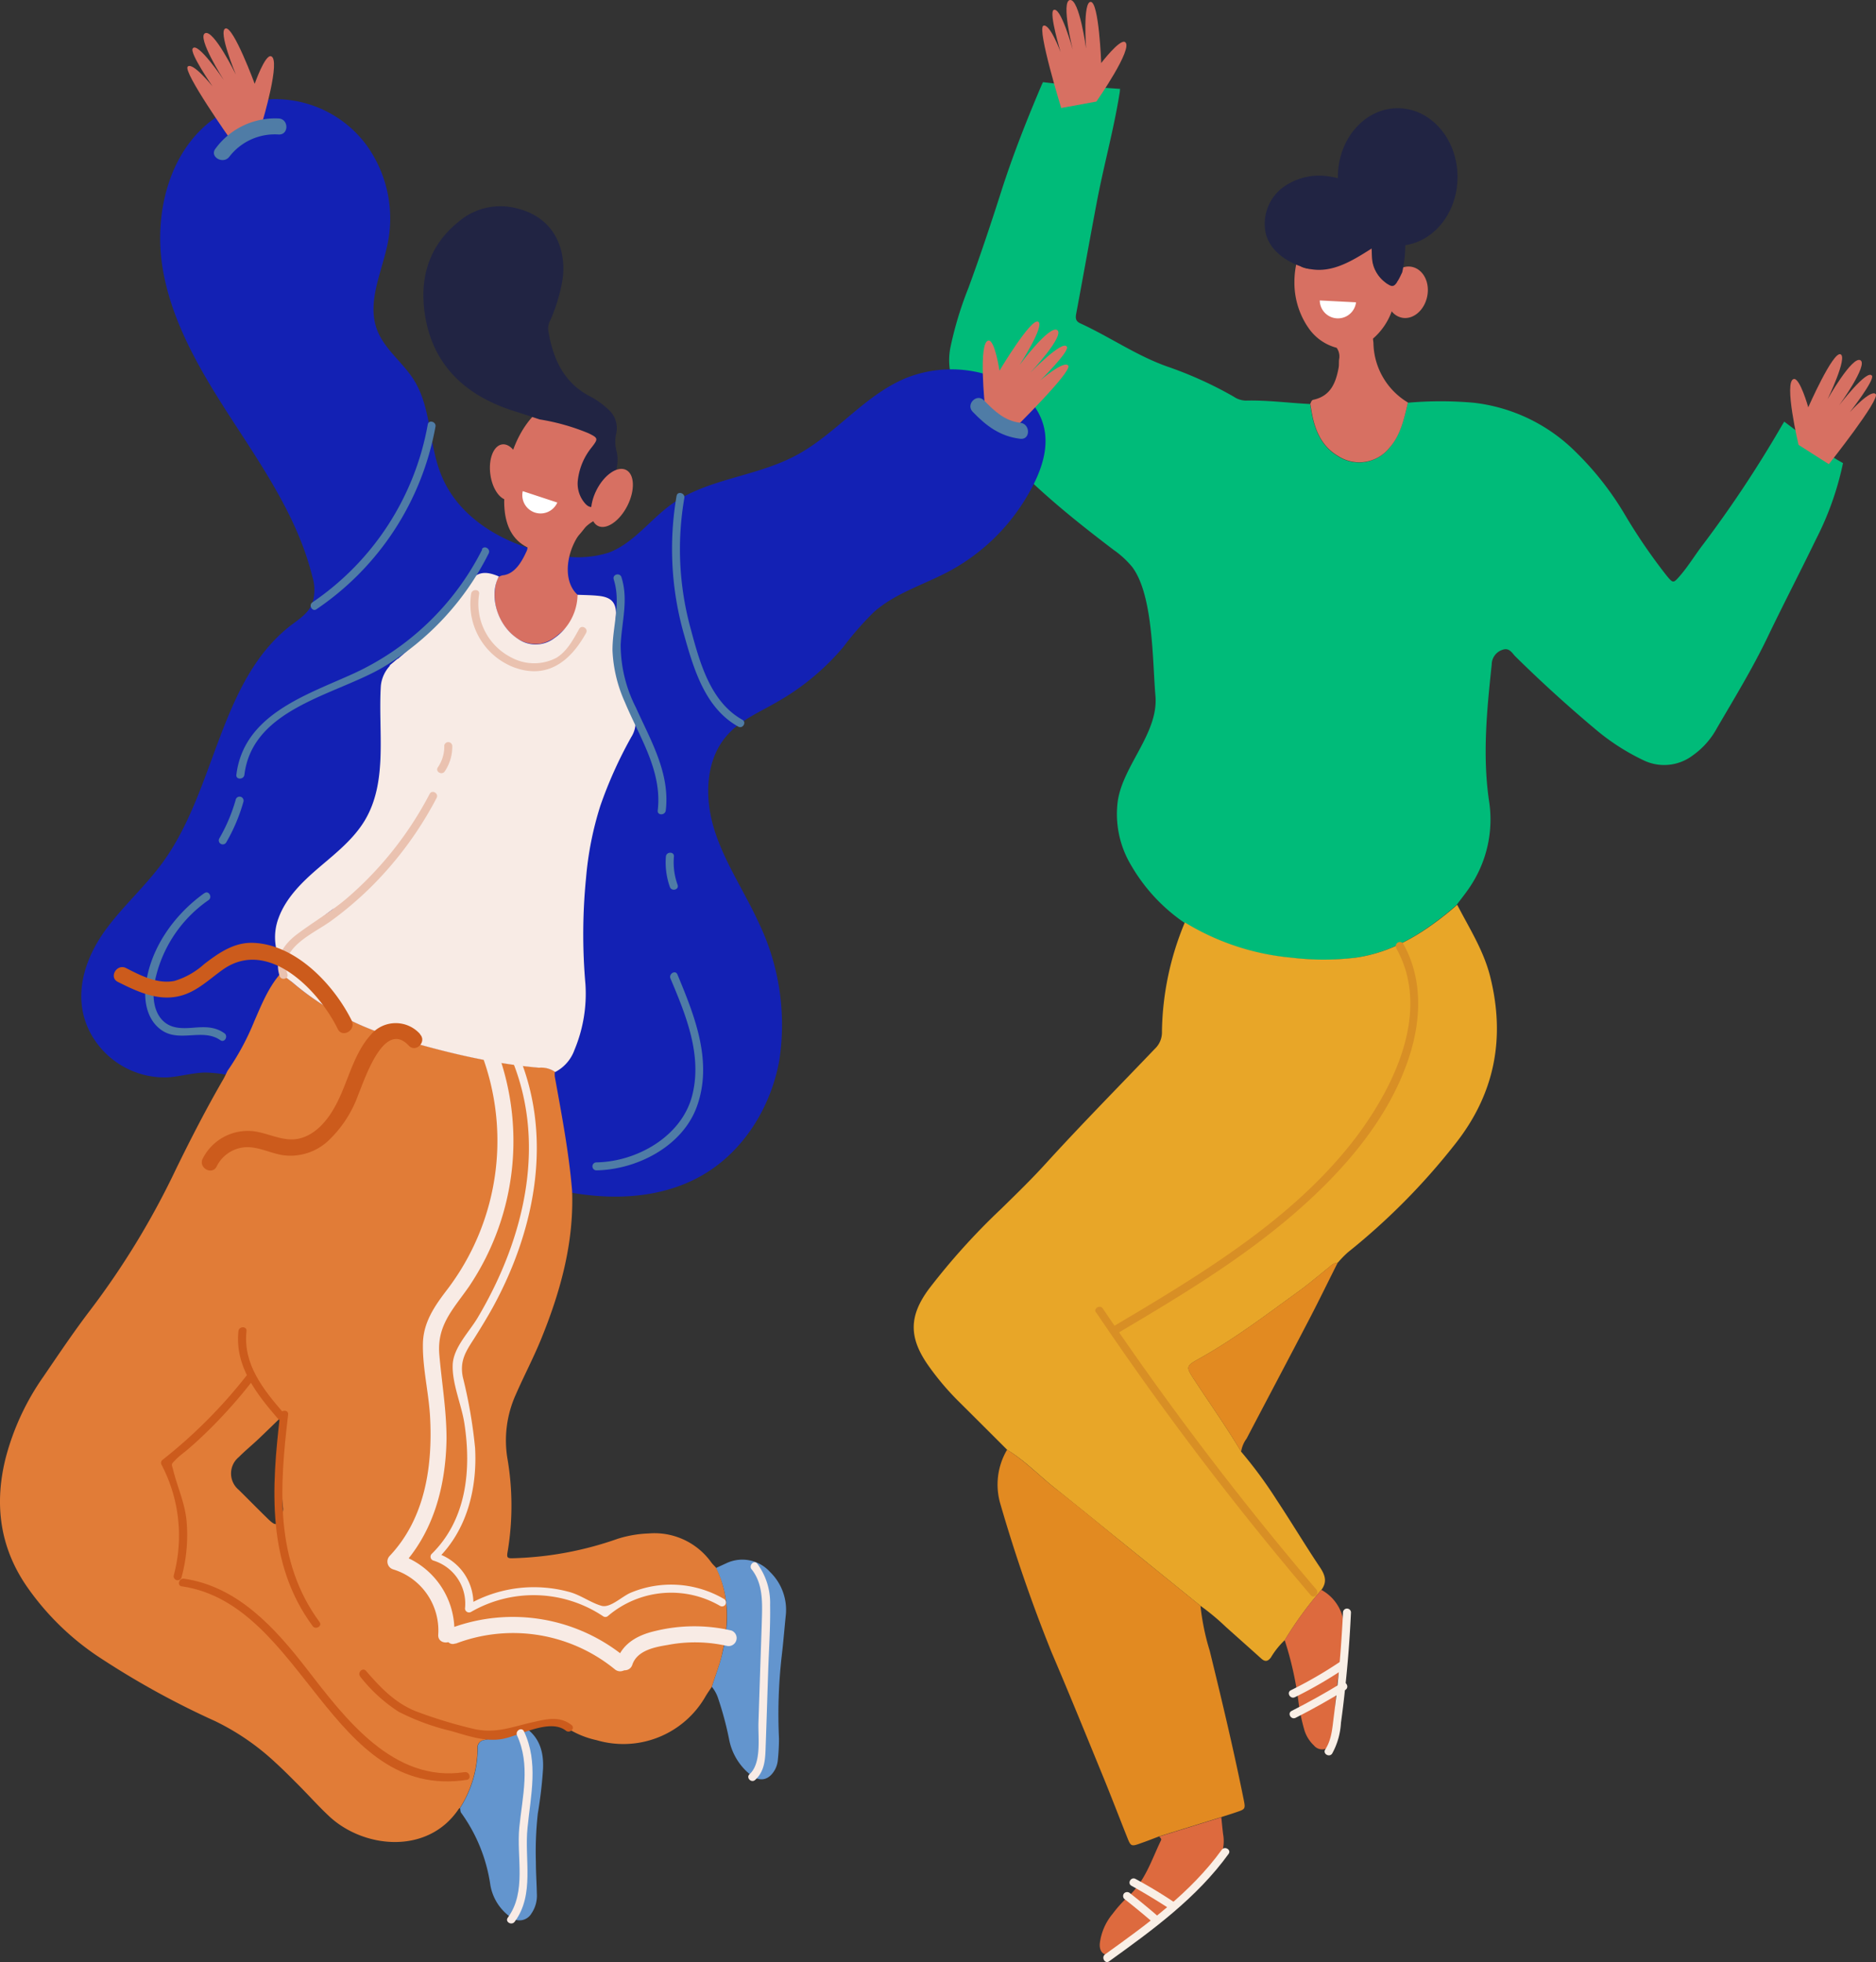 <svg xmlns="http://www.w3.org/2000/svg" width="547.581" height="572.785" viewBox="0 0 547.581 572.785"><rect x="0" y="0" width="547.581" height="572.785" fill="#333333" stroke="none"/><g transform="translate(347.962 -559)"><path d="M127.69,278.181c1.052-3.417,2.4-6.741,3.173-10.252,1.878-8.356,1.972-16.524-1.99-24.41l3.136-1.446a10.891,10.891,0,0,1,12.674,2.591,15.4,15.4,0,0,1,4.563,12.937c-.375,3.755-.695,7.68-1.145,11.491a150.591,150.591,0,0,0-.807,24.166,61.107,61.107,0,0,1-.319,6.14,7.4,7.4,0,0,1-.845,2.948c-1.652,3-4.244,3.755-6.985,1.652a17.35,17.35,0,0,1-6.44-10.628,97.112,97.112,0,0,0-3.192-11.867,10.516,10.516,0,0,0-1.821-3.323Z" transform="translate(-267.879 773.246)" fill="#6395ce"/><path d="M800.393,121.619c-4.525-3.117-8.9-6.422-13.275-9.745l-.62,1a343.489,343.489,0,0,1-23.152,34.963c-2.272,2.948-4.187,6.178-6.628,8.994-1.99,2.291-2.028,2.291-3.943,0a165.2,165.2,0,0,1-11.98-17.462,88.9,88.9,0,0,0-14.684-18.777,50.172,50.172,0,0,0-29.648-14.233,109.807,109.807,0,0,0-19.246,0c-1.126,4.713-2.1,9.388-5.464,13.294A11.266,11.266,0,0,1,656.9,122c-4.45-2.61-6.44-6.741-7.511-11.51-.263-1.239-.45-2.5-.676-3.755-6.272-.3-12.524-1.164-18.777-1a6.592,6.592,0,0,1-3.568-1.183A113.658,113.658,0,0,0,607.1,95.82c-9.013-3.173-16.9-8.712-25.461-12.637-1.333-.6-1.446-1.483-1.2-2.8,2.028-10.834,3.962-21.706,6.009-32.54s5.051-21.5,6.741-32.39a1.824,1.824,0,0,1,.094-.714c-7.511-.526-15.021-1.014-22.532-1.972q-.225.451-.451.958c-4.319,10.158-8.375,20.429-11.736,30.944-3,9.388-6.121,18.777-9.576,28.165a104.356,104.356,0,0,0-5.239,17.293,18.778,18.778,0,0,0,1.164,11.266,61.285,61.285,0,0,0,10.233,15.3c10.947,12.749,22.945,22.532,36.258,32.653a26.87,26.87,0,0,1,5.37,4.938c6.2,8.187,5.915,27.433,6.8,37.666.92,10.815-9.388,20.185-10.985,30.606a29.067,29.067,0,0,0,3.962,18.965,51.541,51.541,0,0,0,15.416,16.6,71.785,71.785,0,0,0,31.132,10.29,78.021,78.021,0,0,0,18.777,0c10.515-1.5,19.209-6.853,27.264-13.444.789-.638,1.558-1.333,2.328-1.99,1.39-1.878,2.854-3.643,4.131-5.633a35.243,35.243,0,0,0,5.3-25.03c-1.878-13.238-.582-26.288.826-39.525a4.544,4.544,0,0,1,3.192-4.319c1.99-.676,2.742.976,3.755,1.99q11.435,11.266,23.64,21.481a64.672,64.672,0,0,0,13.557,8.712,13.838,13.838,0,0,0,14.533-1.333,23.338,23.338,0,0,0,7.079-8c5.107-8.75,10.384-17.387,14.777-26.55,4.6-9.595,9.52-19.04,14.158-28.616a87.948,87.948,0,0,0,7.849-22.175C802.928,123.234,801.632,122.464,800.393,121.619Z" transform="translate(-614.276 570.214)" fill="#00bb79"/><path d="M305.387,100.67a26.626,26.626,0,0,0-10.346-5.915,35.676,35.676,0,0,0-24.616.657c-12.261,5.051-20.655,16.618-32.465,22.776s-25.537,6.609-36.07,14.12c-6.234,4.506-10.966,11.266-18.157,14.045a29.724,29.724,0,0,1-15.3.714C154.4,144.7,140.151,137.041,134.8,123.859c-3.755-8.994-2.873-19.641-8.036-27.865-3.248-5.182-8.675-9.013-10.8-14.759-3-8.13,1.54-16.9,3.192-25.368A36.577,36.577,0,0,0,112.905,27.4,33.16,33.16,0,0,0,87.237,14.015s-7.21-.77-18.27,5.314c-13.707,9.388-18.345,28.3-15.435,44.708s11.942,30.982,21.03,44.952S93.115,137.153,97.1,153.339a13.013,13.013,0,0,1,0,7.886c-1.127,2.8-3.755,4.525-6.215,6.365C69.906,183.8,69.043,215.359,53.458,236.8c-5.051,6.947-11.585,12.731-16.655,19.659-6.178,8.45-9.67,19.3-4.92,29.254a24.6,24.6,0,0,0,21.8,13.876h1.089c3.755-.244,7.4-1.371,11.135-1.427a39.9,39.9,0,0,1,11.06,1.878,418.017,418.017,0,0,1,43.6,13.763c14.815,5.9,29.01,13.5,44.388,17.688s32.69,4.525,46.4-3.586c11.811-7,19.641-19.791,22.063-33.31a68.648,68.648,0,0,0-5.971-40.089c-4.15-9.069-9.858-17.444-12.9-26.926s-2.835-20.9,3.906-28.165c3.755-4.187,9.276-6.5,14.233-9.388a71.164,71.164,0,0,0,19.34-16A91.8,91.8,0,0,1,261,163.76c6.328-5.633,14.777-8.036,22.213-12.055a58.546,58.546,0,0,0,21.593-20.26c5.182-8.281,9.388-18.383,3.324-27.4A20.9,20.9,0,0,0,305.387,100.67Z" transform="translate(-353.908 573.943)" fill="#1321b4"/><path d="M224.809,358.218c-.638.958-1.3,1.878-1.878,2.873A27.621,27.621,0,0,1,191.18,373.8a26.172,26.172,0,0,1-7.511-2.873c-4.3-2.8-8.468-2.122-12.787-.376-4.187,1.089-8.374,2.216-12.58,3.23a2.178,2.178,0,0,0-1.878,2.479,32.785,32.785,0,0,1-5.164,17.369.943.943,0,0,0-.3.206c-8.994,13.519-27.79,11.642-37.91,2.122-3.079-2.892-5.915-6.065-8.9-9.069-2.178-2.178-4.337-4.375-6.609-6.44a70.918,70.918,0,0,0-17.669-12.186A244.707,244.707,0,0,1,45.528,349.28a78.075,78.075,0,0,1-20.486-20.091c-8.13-11.623-9.726-24.41-6.328-37.854A73.718,73.718,0,0,1,29.68,267.714c4.488-6.572,8.881-13.144,13.745-19.509a233.809,233.809,0,0,0,24.954-41.065c4.337-8.881,8.844-17.65,13.839-26.288.451-.77.807-1.6,1.2-2.4a74.487,74.487,0,0,0,7.83-14.5c2.159-4.938,4.15-9.971,7.774-14.083l3.3,2.629a80.515,80.515,0,0,0,27.7,15.416c14.477,4.356,29.1,8.168,44.257,9.482a7.079,7.079,0,0,1,4.713,1.258,6.869,6.869,0,0,0,0,1.521c1.99,11.022,4.093,22.006,5.032,33.179.582,15.341-3.455,29.743-9.2,43.75-2.2,5.333-4.9,10.459-7.21,15.754A32.54,32.54,0,0,0,165.1,291.3a81.3,81.3,0,0,1,.15,27.227c-.413,2.234-.169,2.234,2.216,2.141a99.518,99.518,0,0,0,29.8-5.633,33.8,33.8,0,0,1,9.088-1.577A20.373,20.373,0,0,1,224.715,322c.394.507.864.939,1.277,1.408,3.962,7.867,3.755,16.035,1.99,24.41C227.269,351.477,225.861,354.782,224.809,358.218ZM98.91,279.674c-2.648,2.572-4.563,4.45-6.516,6.29s-3.849,3.38-5.633,5.182a6.2,6.2,0,0,0,0,9.614c2.723,2.7,5.426,5.445,8.168,8.13s3.023,2.4,4.356-.845a3.887,3.887,0,0,0,.394-1.878,162.022,162.022,0,0,1-.77-26.494Z" transform="translate(-364.999 693.208)" fill="#e17c37"/><path d="M131.245,77.064a3.38,3.38,0,0,0-2.4-2.648,1.483,1.483,0,0,0-.807,0,1.878,1.878,0,0,0-.883.826,15.135,15.135,0,0,1-2.779,3.924c-1.277,1-3.492,1.052-4.225-.376-.15-.319-.3-.751-.657-.826s-.526.15-.732.338a77.793,77.793,0,0,1-15.491,10.834c-.207.113-.432.263-.432.488a.769.769,0,0,0,.282.507,3.136,3.136,0,0,1,0,3.136c-1.352,2.948-3.267,6.121-6.422,6.7a3.417,3.417,0,0,0-1.427.432,2.478,2.478,0,0,0-.77,1.277,15.416,15.416,0,0,0,4.244,15.359,10.215,10.215,0,0,0,8.149,3.023,10.741,10.741,0,0,0,5.182-2.366c3.868-3.042,9.388-8.825,5.99-12.055-5.746-5.333-1.878-18.082,4.957-21.556a10.364,10.364,0,0,1,2.648-.695A7.4,7.4,0,0,0,131,79.768a4.225,4.225,0,0,0,.244-2.7Z" transform="translate(-297.515 626.934)" fill="#d77062"/><path d="M88.55,290.477a32.784,32.784,0,0,0,5.164-17.369,2.178,2.178,0,0,1,1.878-2.479c4.206-1.014,8.393-2.141,12.581-3.23,3.868,2.986,4.807,7.21,4.6,11.679a126.566,126.566,0,0,1-1.521,12.975,101.849,101.849,0,0,0-.563,14.177c0,3.061.225,6.14.282,9.219a9.2,9.2,0,0,1-1.6,5.821,4.037,4.037,0,0,1-6.027,1.07,14.458,14.458,0,0,1-5.971-9.576,47.562,47.562,0,0,0-8.431-20.824C88.625,291.585,88.663,291.059,88.55,290.477Z" transform="translate(-302.232 796.363)" fill="#6395ce"/><path d="M163.735,135.617a7.98,7.98,0,0,0,0-8.694,33.967,33.967,0,0,1-4.713-15.284,94.163,94.163,0,0,1,.282-11.51c.15-3.755-1.258-5.389-5.07-5.783-2.028-.225-4.093-.225-6.14-.319a15.735,15.735,0,0,1-6.854,12.712,8.994,8.994,0,0,1-10.478.207c-6.384-4.131-8.543-13.031-5.633-18.27-4.431-1.878-6.816-1.3-9.82,2.929A115.872,115.872,0,0,1,95.669,112.71h-.094c-.376.282-.732.582-1.07.883l-1.22,1.014v.188a10.083,10.083,0,0,0-2.61,5.764c-.845,13.313,2.159,27.752-4.619,39.225-3.267,5.52-8.45,9.614-13.332,13.782S63,182.391,60.8,188.437A16.017,16.017,0,0,0,62.678,203.2a20.654,20.654,0,0,0,.338,2.572l1.878,1.427a80.515,80.515,0,0,0,27.7,15.416c14.477,4.356,29.1,8.168,44.257,9.482a7.079,7.079,0,0,1,4.713,1.258,11.736,11.736,0,0,0,5.633-6.478,42.511,42.511,0,0,0,3.192-19.19,166.815,166.815,0,0,1,.188-31.076,95.927,95.927,0,0,1,4.187-21.049,125.28,125.28,0,0,1,8.975-19.941Zm-89.96,52.744c-.789.62-1.671,1.221-2.572,1.878a59.575,59.575,0,0,1,5.877-4.694,37.544,37.544,0,0,1-3.3,2.817Z" transform="translate(-327.471 638.606)" fill="#f8ebe5"/><path d="M124.249,86c-2.685,12.224-11.041,20.824-18.627,19.115-10.834-2.479-11.585-12.937-8.9-25.161s11.06-20.767,18.57-19.1S126.934,73.776,124.249,86Z" transform="translate(-296.209 614.9)" fill="#d77062"/><path d="M116.8,92.882c-2.8-.92-5.633-1.878-8.412-2.741C94.79,85.559,85.552,76.828,83.3,62.276c-1.615-10.515,1.051-19.96,9.651-26.964a18.777,18.777,0,0,1,16.186-4.281c12.355,2.535,15.566,12.674,14.308,21.162a49.91,49.91,0,0,1-3.549,11.754,5.145,5.145,0,0,0-.6,2.948c1.333,8.036,4.3,15.021,11.961,19.134a23.64,23.64,0,0,1,5.633,4,7.154,7.154,0,0,1,2.234,7,10.91,10.91,0,0,0,.15,5.276c.864,3.755-.62,7.06-1.878,10.44a17.274,17.274,0,0,1-3.286,4.657c-1.878,1.54-3.061,1.389-4.488-.526a8.769,8.769,0,0,1-1.652-6.516,18.589,18.589,0,0,1,4.056-9.388c1.878-2.441,1.878-2.666-.976-4.056A63.108,63.108,0,0,0,116.8,92.882Z" transform="translate(-307.233 588.565)" fill="#212443"/><path d="M119.531,82.226c-2.272,4.506-6.14,7.154-8.619,5.9s-2.685-5.934-.413-10.44,6.14-7.154,8.637-5.9S121.8,77.72,119.531,82.226Z" transform="translate(-284.356 624.401)" fill="#d77062"/><path d="M102.409,75.21c.6,4.488-.939,8.393-3.455,8.731s-5.032-3.023-5.633-7.511.939-8.412,3.455-8.75S101.808,70.723,102.409,75.21Z" transform="translate(-298.159 621.052)" fill="#d77062"/><path d="M108.445,78.264A5.333,5.333,0,0,1,98.362,74.94Z" transform="translate(-293.737 627.443)" fill="#fff"/><path d="M194.773,61.448c-1.258-1.671-8.168,4.319-8.168,4.319s8.506-8.374,7.774-9.8c-1.145-2.253-10.647,7.511-10.647,7.511s10.083-10.778,7.83-12.393-11,10.177-11,10.177,7.511-11.6,5.408-12.656S174.7,62.912,174.7,62.912s-1.352-8.938-3.192-8.788c-3.1.263-1.033,19.4-1.033,19.4l8.13,6.722S196.031,63.119,194.773,61.448Z" transform="translate(-230.919 604.283)" fill="#d77062"/><path d="M46.275,14.143c1.465-1.408,7.229,5.764,7.229,5.764S46.688,10.088,47.74,8.83c1.465-2.065,9.032,9.2,9.032,9.2S48.847,5.581,51.345,4.4,60.3,16.434,60.3,16.434s-5.3-12.768-2.986-13.425,8.506,16.167,8.506,16.167,2.986-8.562,4.751-8.055c3,.826-2.535,19.246-2.535,19.246L58.8,35.493S44.735,15.552,46.275,14.143Z" transform="translate(-339.439 564.294)" fill="#d77062"/><path d="M168.536,64.468c4,4.187,8.055,7.21,13.932,7.905,3,.338,2.967-4.337,0-4.675-4.544-.545-7.511-3.361-10.609-6.534-2.084-2.178-5.389,1.127-3.324,3.3Z" transform="translate(-232.603 614.726)" fill="#4f7ca6"/><path d="M69.184,17.012A21.537,21.537,0,0,0,50.764,25.8c-1.878,2.4,2.253,4.732,4.037,2.366a16.73,16.73,0,0,1,14.383-6.478C72.207,21.838,72.188,17.162,69.184,17.012Z" transform="translate(-335.816 576.578)" fill="#4f7ca6"/><path d="M125.55,84.279a78.975,78.975,0,0,1-38.136,36.5c-13.707,6.178-31.508,11.942-33.629,29.292-.188,1.483,2.159,1.465,2.347,0,2.385-19.509,26.644-23.227,40.577-31.451a80.74,80.74,0,0,0,30.719-33.16c.676-1.352-1.333-2.535-2.028-1.183Z" transform="translate(-332.754 635.116)" fill="#4f7ca6"/><path d="M55.985,123.329A49.12,49.12,0,0,1,51.215,134.6a1.166,1.166,0,1,0,2.009,1.183,51.2,51.2,0,0,0,5.013-11.867,1.168,1.168,0,1,0-2.253-.62Z" transform="translate(-335.142 669.127)" fill="#4f7ca6"/><path d="M112.607,89.339c2.2,6.966-.413,13.745-.357,20.8a40.8,40.8,0,0,0,3.605,15.021c4.244,10.215,10.966,20.091,9.595,31.639-.169,1.5,2.159,1.483,2.347,0,1.3-10.909-4.413-20.467-8.712-30.043a40.39,40.39,0,0,1-4.45-18.289c.3-6.741,2.328-13.144.225-19.772-.451-1.427-2.7-.826-2.253.62Z" transform="translate(-281.431 638.806)" fill="#4f7ca6"/><path d="M120.583,132.273a21.311,21.311,0,0,0,1.164,8.881c.507,1.408,2.76.807,2.253-.62a19.284,19.284,0,0,1-1.07-8.262C123.062,130.771,120.714,130.79,120.583,132.273Z" transform="translate(-274.179 676.781)" fill="#4f7ca6"/><path d="M110.219,207.563c11.848-.188,25.1-6.947,29.348-18.5,4.826-13.144-.6-26.607-5.633-38.7-.582-1.389-2.591-.188-2.028,1.183,4.525,10.722,9.388,22.532,6.309,34.287s-15.979,19.19-27.921,19.4a1.164,1.164,0,0,0,0,2.328Z" transform="translate(-284.169 693.104)" fill="#4f7ca6"/><path d="M56.867,137.542c-8.881,6.347-16.035,16.373-17.162,27.489-.469,4.713.732,9.952,4.938,12.674,5.22,3.38,11.867-.77,16.9,2.76,1.22.864,2.4-1.164,1.183-2.028-2.817-1.99-5.746-1.878-9.069-1.615s-6.647.338-9.088-2.253-2.835-6.7-2.347-10.177A38.1,38.1,0,0,1,58.106,139.57c1.22-.882,0-2.91-1.183-2.028Z" transform="translate(-345.187 682.197)" fill="#4f7ca6"/><path d="M67.024,118.9a81.9,81.9,0,0,0,34.737-53.308c.263-1.465-1.99-2.1-2.253-.62a79.689,79.689,0,0,1-33.667,51.918c-1.239.826,0,2.854,1.183,2.009Z" transform="translate(-322.615 617.956)" fill="#4f7ca6"/><path d="M122.848,75.971a91.124,91.124,0,0,0,2.216,40.8c2.8,9.971,6.14,21.293,15.773,26.663,1.314.732,2.5-1.277,1.183-2.009-9.5-5.314-12.562-17.2-15.19-27A87.556,87.556,0,0,1,125.1,76.684c.244-1.465-2.009-2.1-2.253-.62Z" transform="translate(-273.308 627.689)" fill="#4f7ca6"/><path d="M90.373,91.443a19.81,19.81,0,0,0,12.3,21.349c9.839,3.755,16.674-1.652,21.255-9.952.732-1.314-1.277-2.5-2.009-1.183-1.727,3.1-3.53,6.516-6.647,8.431a13.97,13.97,0,0,1-12.975,0A17.575,17.575,0,0,1,92.72,91.443C92.907,89.941,90.56,89.96,90.373,91.443Z" transform="translate(-300.825 640.945)" fill="#eac2b0"/><path d="M63,174.84c-2.572-7.7,7.83-11.867,12.787-15.51A101.545,101.545,0,0,0,87.558,149.3a105.319,105.319,0,0,0,19-25.837c.695-1.333-1.314-2.516-2.028-1.183A102.954,102.954,0,0,1,80.31,152.8c-4.619,3.924-9.783,6.891-14.59,10.534-3.924,2.986-6.647,7.116-4.976,12.13.469,1.408,2.741.807,2.253-.62Z" transform="translate(-327.077 668.483)" fill="#eac2b0"/><path d="M87.072,115.05a10.647,10.647,0,0,1-1.878,6.271c-.845,1.258,1.183,2.422,2.009,1.183a12.844,12.844,0,0,0,2.2-7.511,1.183,1.183,0,0,0-2.347,0Z" transform="translate(-305.354 661.69)" fill="#eac2b0"/><path d="M106.714,162.938c11.736,25.612,4.807,54.453-9.032,77.7-2.441,4.093-7.041,8.656-7.248,13.632-.225,5.5,2.554,11.66,3.4,17.106,2.084,13.5.695,28.165-9.595,38.211a1.183,1.183,0,0,0,.526,1.878,13.144,13.144,0,0,1,9.257,13.989,1.183,1.183,0,0,0,1.765,1.014,36.521,36.521,0,0,1,38.624,1.314,1.164,1.164,0,0,0,1.408-.188,28.41,28.41,0,0,1,32.709-2.854,1.164,1.164,0,0,0,1.164-2.009,30.558,30.558,0,0,0-27.226-1.9c-2.648,1.089-6.027,4.582-8.6,3.849-3.136-.9-5.99-3.079-9.238-4a39.154,39.154,0,0,0-10.008-1.427,38.549,38.549,0,0,0-19.979,5.276c.6.319,1.183.657,1.765,1a15.416,15.416,0,0,0-11.022-16.317l.507,1.878c8.731-8.468,11.717-20.655,11.078-32.465A141.125,141.125,0,0,0,93.4,257.967c-.976-4.732.826-7.511,3.267-11.266,1.878-2.986,3.755-6.046,5.483-9.163,12.674-23.171,17.932-51.017,6.591-75.783-.638-1.371-2.648-.188-2.028,1.183Z" transform="translate(-306.257 703.105)" fill="#f8ebe5"/><path d="M67.4,230.047c-5.952-6.91-11.942-14.289-10.891-24,.169-1.483-2.178-1.483-2.347,0-1.108,10.271,5.258,18.307,11.585,25.649C66.74,232.845,68.392,231.173,67.4,230.047Z" transform="translate(-332.527 741.54)" fill="#cc5b1c"/><path d="M61.358,219.033c-2.516,21.424-4,43.431,9.5,61.738.883,1.183,2.91,0,2.009-1.183-13.256-17.988-11.642-39.544-9.163-60.555.169-1.5-2.178-1.483-2.347,0Z" transform="translate(-327.559 752.929)" fill="#cc5b1c"/><path d="M73.1,260.136a46,46,0,0,0,11.266,10.327A68.463,68.463,0,0,0,99.74,276.1c4.751,1.352,9.8,3.192,14.8,2.328s13.914-6.121,18.645-2.441c1.164.92,2.835-.713,1.652-1.652-3.192-2.5-6.741-1.878-10.5-1-6.553,1.371-11.585,3.755-18.42,2.047a133.843,133.843,0,0,1-16.5-5.051c-6.121-2.441-10.346-6.929-14.571-11.792-.976-1.145-2.629.526-1.652,1.652Z" transform="translate(-315.975 788.249)" fill="#cc5b1c"/><path d="M67.208,212.509a145.334,145.334,0,0,1-24.785,24.9,1.145,1.145,0,0,0-.188,1.408A44.6,44.6,0,0,1,45.8,270.98a1.171,1.171,0,1,0,2.253.638,47.111,47.111,0,0,0,1.465-16.43c-.507-5.314-2.629-9.745-3.887-14.777-.526-2.065-.789-1.577.939-3.342.92-.939,2.065-1.727,3.061-2.572,2.234-1.878,4.394-3.906,6.5-5.971a146.816,146.816,0,0,0,12.731-14.364c.92-1.164-.732-2.835-1.652-1.652Z" transform="translate(-343.023 747.831)" fill="#cc5b1c"/><path d="M45.695,246.261c35.676,5.2,43.337,62.565,83.163,56.5,1.483-.225.845-2.479-.62-2.253-20.861,3.173-34.925-15.735-46.116-30.193-9.2-11.886-20.129-24.016-35.807-26.288-1.465-.207-2.1,2.047-.62,2.253Z" transform="translate(-340.587 775.836)" fill="#cc5b1c"/><path d="M104.245,168.009C99.1,157.55,88.022,145.7,75.517,145.176c-5.633-.244-10.1,2.892-14.439,6.215a22.532,22.532,0,0,1-8.6,4.882c-4.957,1.014-9.914-1.558-14.2-3.755-2.685-1.333-5.07,2.7-2.366,4.056,5.483,2.741,11.529,5.633,17.819,4.168,5.2-1.164,8.957-5.089,13.144-7.98,13.144-8.9,27.771,6.422,33.235,17.575,1.333,2.7,5.37.338,4.056-2.366Z" transform="translate(-349.472 689.077)" fill="#cc5b1c"/><path d="M112.107,160.824a9.5,9.5,0,0,0-14.308.15c-5.539,6.1-6.835,14.871-10.966,21.819-2.178,3.755-5.445,7.379-9.726,8.487-4.582,1.2-8.938-1.427-13.388-2.047A14.74,14.74,0,0,0,48.7,197.157c-1.408,2.648,2.629,5.032,4.037,2.366a10.064,10.064,0,0,1,8.187-5.633c3.887-.3,7.511,1.765,11.266,2.328A16.2,16.2,0,0,0,85.2,192.106a34.324,34.324,0,0,0,8.881-13.576c1.878-4.45,7.511-22.044,14.721-14.327,2.065,2.2,5.37-1.108,3.3-3.3Z" transform="translate(-337.468 700.036)" fill="#cc5b1c"/><path d="M103.529,162.537a71.728,71.728,0,0,1-9.144,72.216c-3.53,4.638-6.628,9.276-6.76,15.3-.15,7.154,1.727,14.458,2.1,21.65.751,14.421-1.54,29.517-11.811,40.389a2.385,2.385,0,0,0,1.033,3.924A18.645,18.645,0,0,1,92.093,335.1c-.169,3,4.506,3,4.694,0a23.4,23.4,0,0,0-16.655-23.6c.357,1.314.695,2.61,1.033,3.924,9.595-10.158,13.144-23.828,13.35-37.554,0-8.281-1.389-16.317-2.1-24.523-.751-8.6,4.018-13.256,8.581-19.791a76.028,76.028,0,0,0,6.516-73.418c-1.2-2.76-5.239-.376-4.037,2.366Z" transform="translate(-312.141 701.14)" fill="#f8ebe5"/><path d="M89.2,257.766a46.942,46.942,0,0,1,46.454,7.511c2.31,1.878,5.633-1.371,3.3-3.3a51.58,51.58,0,0,0-51.017-8.787c-2.779,1.051-1.577,5.633,1.258,4.506Z" transform="translate(-304.144 781.061)" fill="#f8ebe5"/><path d="M117.507,262.663c1.389-4.168,6.478-5.164,10.308-5.783a42.192,42.192,0,0,1,17.35.282,2.347,2.347,0,0,0,1.258-4.506,48.087,48.087,0,0,0-22.175.131c-4.995,1.145-9.539,3.511-11.266,8.619-.958,2.873,3.568,4.093,4.525,1.258Z" transform="translate(-280.905 782.341)" fill="#f8ebe5"/><path d="M134.36,243.55c3.154,4.018,3.117,9.107,2.985,13.989-.15,5.258-.357,10.534-.526,15.791l-.488,14.871c-.15,4.431.976,11.886-2.61,15.153-1.108,1.014.545,2.666,1.652,1.652,2.986-2.723,2.948-6.534,3.079-10.29.263-7.135.469-14.252.714-21.387.207-6.44.676-12.937.563-19.4a19.19,19.19,0,0,0-3.755-12.055c-.92-1.183-2.572.488-1.652,1.671Z" transform="translate(-262.907 773.608)" fill="#f8ebe5"/><path d="M98.723,269.115c4.075,8.694,1.6,17.969.714,27.039-.845,8.637,2.2,18.777-3.361,26.288-.9,1.2,1.127,2.385,2.009,1.183,5.9-7.924,2.8-18.289,3.755-27.414.939-9.614,3.248-19.059-1.033-28.165-.638-1.371-2.648-.188-2.028,1.183Z" transform="translate(-295.825 796.394)" fill="#f8ebe5"/><path d="M558.148,7.513c1.878-.845,5.032,7.661,5.032,7.661S559.8,3.908,561.1,2.951c2.084-1.427,5.633,11.529,5.633,11.529S563.218.341,565.94,0s4.694,14.139,4.694,14.139S569.62.416,572.005.547,575.047,18.4,575.047,18.4s5.445-7.135,6.966-6.121c2.572,1.727-8.375,17.369-8.375,17.369l-10.271,1.878S556.27,8.434,558.148,7.513Z" transform="translate(-601.578 559.003)" fill="#d77062"/><path d="M699.058,66.705c-1.446-1.483-7.511,5.258-7.511,5.258s7.323-9.388,6.422-10.609c-1.39-2.065-9.557,8.619-9.557,8.619s8.581-11.867,6.177-13.144-9.576,11.4-9.576,11.4,5.99-12.374,3.755-13.144-9.388,15.491-9.388,15.491-2.422-8.637-4.225-8.262c-3.023.638,1.389,19.228,1.389,19.228l8.844,5.633S700.485,68.189,699.058,66.705Z" transform="translate(-499.535 607.328)" fill="#d77062"/><path d="M616.992,145.815a72.028,72.028,0,0,0,31.132,10.29,78.019,78.019,0,0,0,18.777,0c10.515-1.5,19.209-6.854,27.264-13.444.789-.638,1.559-1.333,2.328-1.99,3.511,6.8,7.68,13.275,9.6,20.861,4.563,18.138,1.333,34.531-10.384,49.2A192.744,192.744,0,0,1,664.61,242.1a29.519,29.519,0,0,0-2.929,3,4.281,4.281,0,0,0-2.366,1.2c-2.985,2.4-5.915,4.9-9.013,7.154-9.539,6.91-18.927,14.064-29.273,19.81-3.755,2.1-3.755,2.31-1.22,6.14,4.563,6.985,9.388,13.782,13.651,20.955a128.854,128.854,0,0,1,10.271,13.951c4.319,6.516,8.337,13.256,12.693,19.753,1.521,2.272,2.159,4.244.451,6.572a106.773,106.773,0,0,0-10.7,14.684,23.49,23.49,0,0,0-4.056,5.07c-.92,1.22-1.728,1.314-2.835.319-3.417-3.079-6.872-6.14-10.308-9.219a68.013,68.013,0,0,0-7.379-6.14c-7.154-5.783-14.308-11.6-21.481-17.387s-13.857-11.266-20.917-16.9c-4.751-3.755-8.881-8.149-14.045-11.266-4.713-4.713-9.388-9.388-14.158-14.12a78.876,78.876,0,0,1-8.938-10.59c-5.633-8.055-5.633-14.327.188-22.213a196.775,196.775,0,0,1,21.124-23.434c4.506-4.413,9.013-8.788,13.238-13.463,10.271-11.266,21.049-22.194,31.6-33.235a6.591,6.591,0,0,0,2.1-5.051A85.514,85.514,0,0,1,616.992,145.815Z" transform="translate(-619.114 682.47)" fill="#e8a628"/><path d="M553.671,225.39c5.164,3.173,9.388,7.623,14.045,11.266,7.06,5.52,13.951,11.266,20.917,16.9s14.327,11.6,21.481,17.387a69.317,69.317,0,0,0,2.7,13.144c3.53,14.4,6.966,28.822,9.9,43.375.582,2.835.469,2.873-2.16,3.755-1.446.507-2.91.939-4.375,1.427l-18.157,5.633c-1.671.639-3.342,1.3-5.013,1.878-3.173,1.164-3.211,1.145-4.394-1.878-2.328-5.84-4.563-11.7-6.947-17.519-4.957-12.092-9.877-24.2-15.021-36.239a452,452,0,0,1-14.909-43.187A20,20,0,0,1,553.671,225.39Z" transform="translate(-607.673 756.827)" fill="#e28a21"/><path d="M595.957,251.54c-4.244-7.173-9.088-13.97-13.651-20.955-2.5-3.755-2.572-4.037,1.221-6.14,10.346-5.746,19.734-12.9,29.273-19.81,3.1-2.253,6.027-4.751,9.013-7.154a4.282,4.282,0,0,1,2.366-1.2c-2.76,5.464-5.427,10.984-8.262,16.43-6.083,11.679-12.261,23.321-18.364,34.981A8.6,8.6,0,0,0,595.957,251.54Z" transform="translate(-581.649 731.278)" fill="#e28a21"/><path d="M584.1,288.173l18.157-5.633c.169,1.652.319,3.3.526,4.957a11.267,11.267,0,0,1-3.38,10.2c-8.337,7.6-16.129,15.81-25.123,22.682a11.266,11.266,0,0,1-3.605,2.159c-2.535.676-4.075-.507-3.887-3.136a16.56,16.56,0,0,1,3.755-8.694,36.428,36.428,0,0,1,4.638-5.126c4.807-4.431,6.7-10.534,9.388-16.148C584.944,288.887,584.475,288.492,584.1,288.173Z" transform="translate(-593.732 806.987)" fill="#dd6a3e"/><path d="M595.52,261.864a106.78,106.78,0,0,1,10.7-14.684,12.712,12.712,0,0,1,6.4,13.651c-.6,4.3-1.014,8.637-1.652,12.937a76.668,76.668,0,0,0-.732,12.618,13.628,13.628,0,0,1-.751,4.919,3.1,3.1,0,0,1-5.445,1.277,10.233,10.233,0,0,1-2.892-4.9,54.441,54.441,0,0,1-1.558-7.511A98.445,98.445,0,0,0,595.52,261.864Z" transform="translate(-568.5 775.952)" fill="#dd6a3e"/><path d="M631.242,44.359c-2.892-.545-5.8,1.652-6.947,5.051a6.463,6.463,0,0,1-.713-.507,10.1,10.1,0,0,1-3.3-4.319,9.387,9.387,0,0,1-.6-2.835c0-1.07-.113-2.159-.169-3.549h0a8.938,8.938,0,0,0-3.3,2.291c-.282.282-.713-.714-1-.432-3.962,4-7.755,4.469-13.876,4.9a7.173,7.173,0,0,1-2.216-.582c-.507-.413-1-.807-1.446-1.239a25.352,25.352,0,0,0-.638,5.633,23.323,23.323,0,0,0,3.755,12.918l.113.15A14.383,14.383,0,0,0,609.367,68a4.338,4.338,0,0,1,.713,3.38c-.094.751,0,1.54-.113,2.291-.807,4.45-2.291,8.412-7.417,9.5-.563.131-.638.751-.883,1.183.225,1.258.413,2.516.676,3.755,1.051,4.769,3.042,8.9,7.511,11.51a11.266,11.266,0,0,0,14.852-2.347c3.361-3.755,4.337-8.581,5.464-13.294A20.655,20.655,0,0,1,620.107,66.8c0-.488-.131-1-.131-1.483a19.1,19.1,0,0,0,5.464-7.961A5.088,5.088,0,0,0,628.5,59.23c3.267.6,6.553-2.253,7.323-6.384S634.528,44.978,631.242,44.359Z" transform="translate(-567.175 592.533)" fill="#d77062"/><path d="M638.368,22.088a10.909,10.909,0,0,0-12.618-1.446,11.266,11.266,0,0,0-6.722,10.778,29.086,29.086,0,0,0,.77,6.121,25.047,25.047,0,0,0-8.675-2.967,17.857,17.857,0,0,0-13.857,3.586A13.275,13.275,0,0,0,592.759,51.4c1.446,5.22,6.328,8.3,11.266,9.82,7.3,2.272,13.726-1.878,19.678-5.633a19.808,19.808,0,0,0,.131,2.835,9.557,9.557,0,0,0,3.906,7.173c1.69,1.314,2.347,1.333,3.324-.169,0-.15.169-.282.263-.451.469-.751.826-1.6,1.22-2.385a38.339,38.339,0,0,0,.9-8.975,13.388,13.388,0,0,0,12.543-11.886,20.655,20.655,0,0,0-7.624-19.641Z" transform="translate(-571.221 575.917)" fill="#212443"/><path d="M651.4,148.1c10.29,18.082-.15,39.9-11.266,54.847-11.6,15.491-27.02,27.7-43.037,38.342-9.069,6.027-18.42,11.623-27.79,17.162a1.183,1.183,0,0,0,1.183,2.028c17.444-10.346,34.962-20.842,50.435-34.061,14.74-12.58,28.8-28.466,34.624-47.318,3.286-10.609,3.568-22.288-2.047-32.184a1.183,1.183,0,0,0-2.028,1.183Z" transform="translate(-591.914 687.545)" fill="#d88f25"/><path d="M566.274,204.732a931,931,0,0,0,62.677,82.618c.977,1.145,2.629-.526,1.652-1.652a930.471,930.471,0,0,1-62.32-82.017c-.826-1.239-2.854,0-2.009,1.183Z" transform="translate(-594.345 737.322)" fill="#d88f25"/><path d="M601.879,287.836c-9.032,12.487-21.669,21.631-34.042,30.512-1.221.864,0,2.91,1.183,2.028,12.712-9.144,25.593-18.514,34.869-31.357.883-1.22-1.145-2.385-2.009-1.183Z" transform="translate(-593.241 811.192)" fill="#f9efe6"/><path d="M570.734,296.144c2.76,2.159,5.464,4.394,8.112,6.666a1.168,1.168,0,0,0,1.652-1.652q-3.981-3.436-8.093-6.666a1.239,1.239,0,0,0-1.671,0,1.2,1.2,0,0,0,0,1.652Z" transform="translate(-590.543 817.192)" fill="#f9efe6"/><path d="M571.983,294.2q5.633,3.136,11.135,6.722A1.183,1.183,0,0,0,584.3,298.9q-5.408-3.605-11.135-6.7C571.833,291.461,570.65,293.489,571.983,294.2Z" transform="translate(-589.671 815.322)" fill="#f9efe6"/><path d="M610.992,258.5a123.314,123.314,0,0,1-14.233,8.224c-1.352.676-.169,2.685,1.183,2.028a123.312,123.312,0,0,0,14.233-8.224C613.414,259.687,612.175,257.659,610.992,258.5Z" transform="translate(-567.936 785.714)" fill="#f9efe6"/><path d="M611.394,261.8q-7.1,4.337-14.515,8.093c-1.352.676-.169,2.7,1.183,2.009q7.4-3.755,14.514-8.149c1.277-.789.113-2.817-1.183-2.009Z" transform="translate(-567.831 788.574)" fill="#f9efe6"/><path d="M607.1,251.2c-.338,6.816-.826,13.613-1.521,20.392-.357,3.323-.732,6.647-1.164,9.971s-.619,6.816-2.5,9.67c-.826,1.258,1.2,2.441,2.028,1.183a20.99,20.99,0,0,0,2.554-8.957q.714-5.126,1.239-10.271,1.183-10.947,1.69-21.988A1.165,1.165,0,0,0,607.1,251.2Z" transform="translate(-563.052 778.489)" fill="#f9efe6"/><ellipse cx="17.462" cy="20.072" rx="17.462" ry="20.072" transform="translate(42.549 590.589)" fill="#212443"/><path d="M611.56,47.255a5.314,5.314,0,0,1-10.59-.545Z" transform="translate(-563.716 600.003)" fill="#fff"/></g></svg>